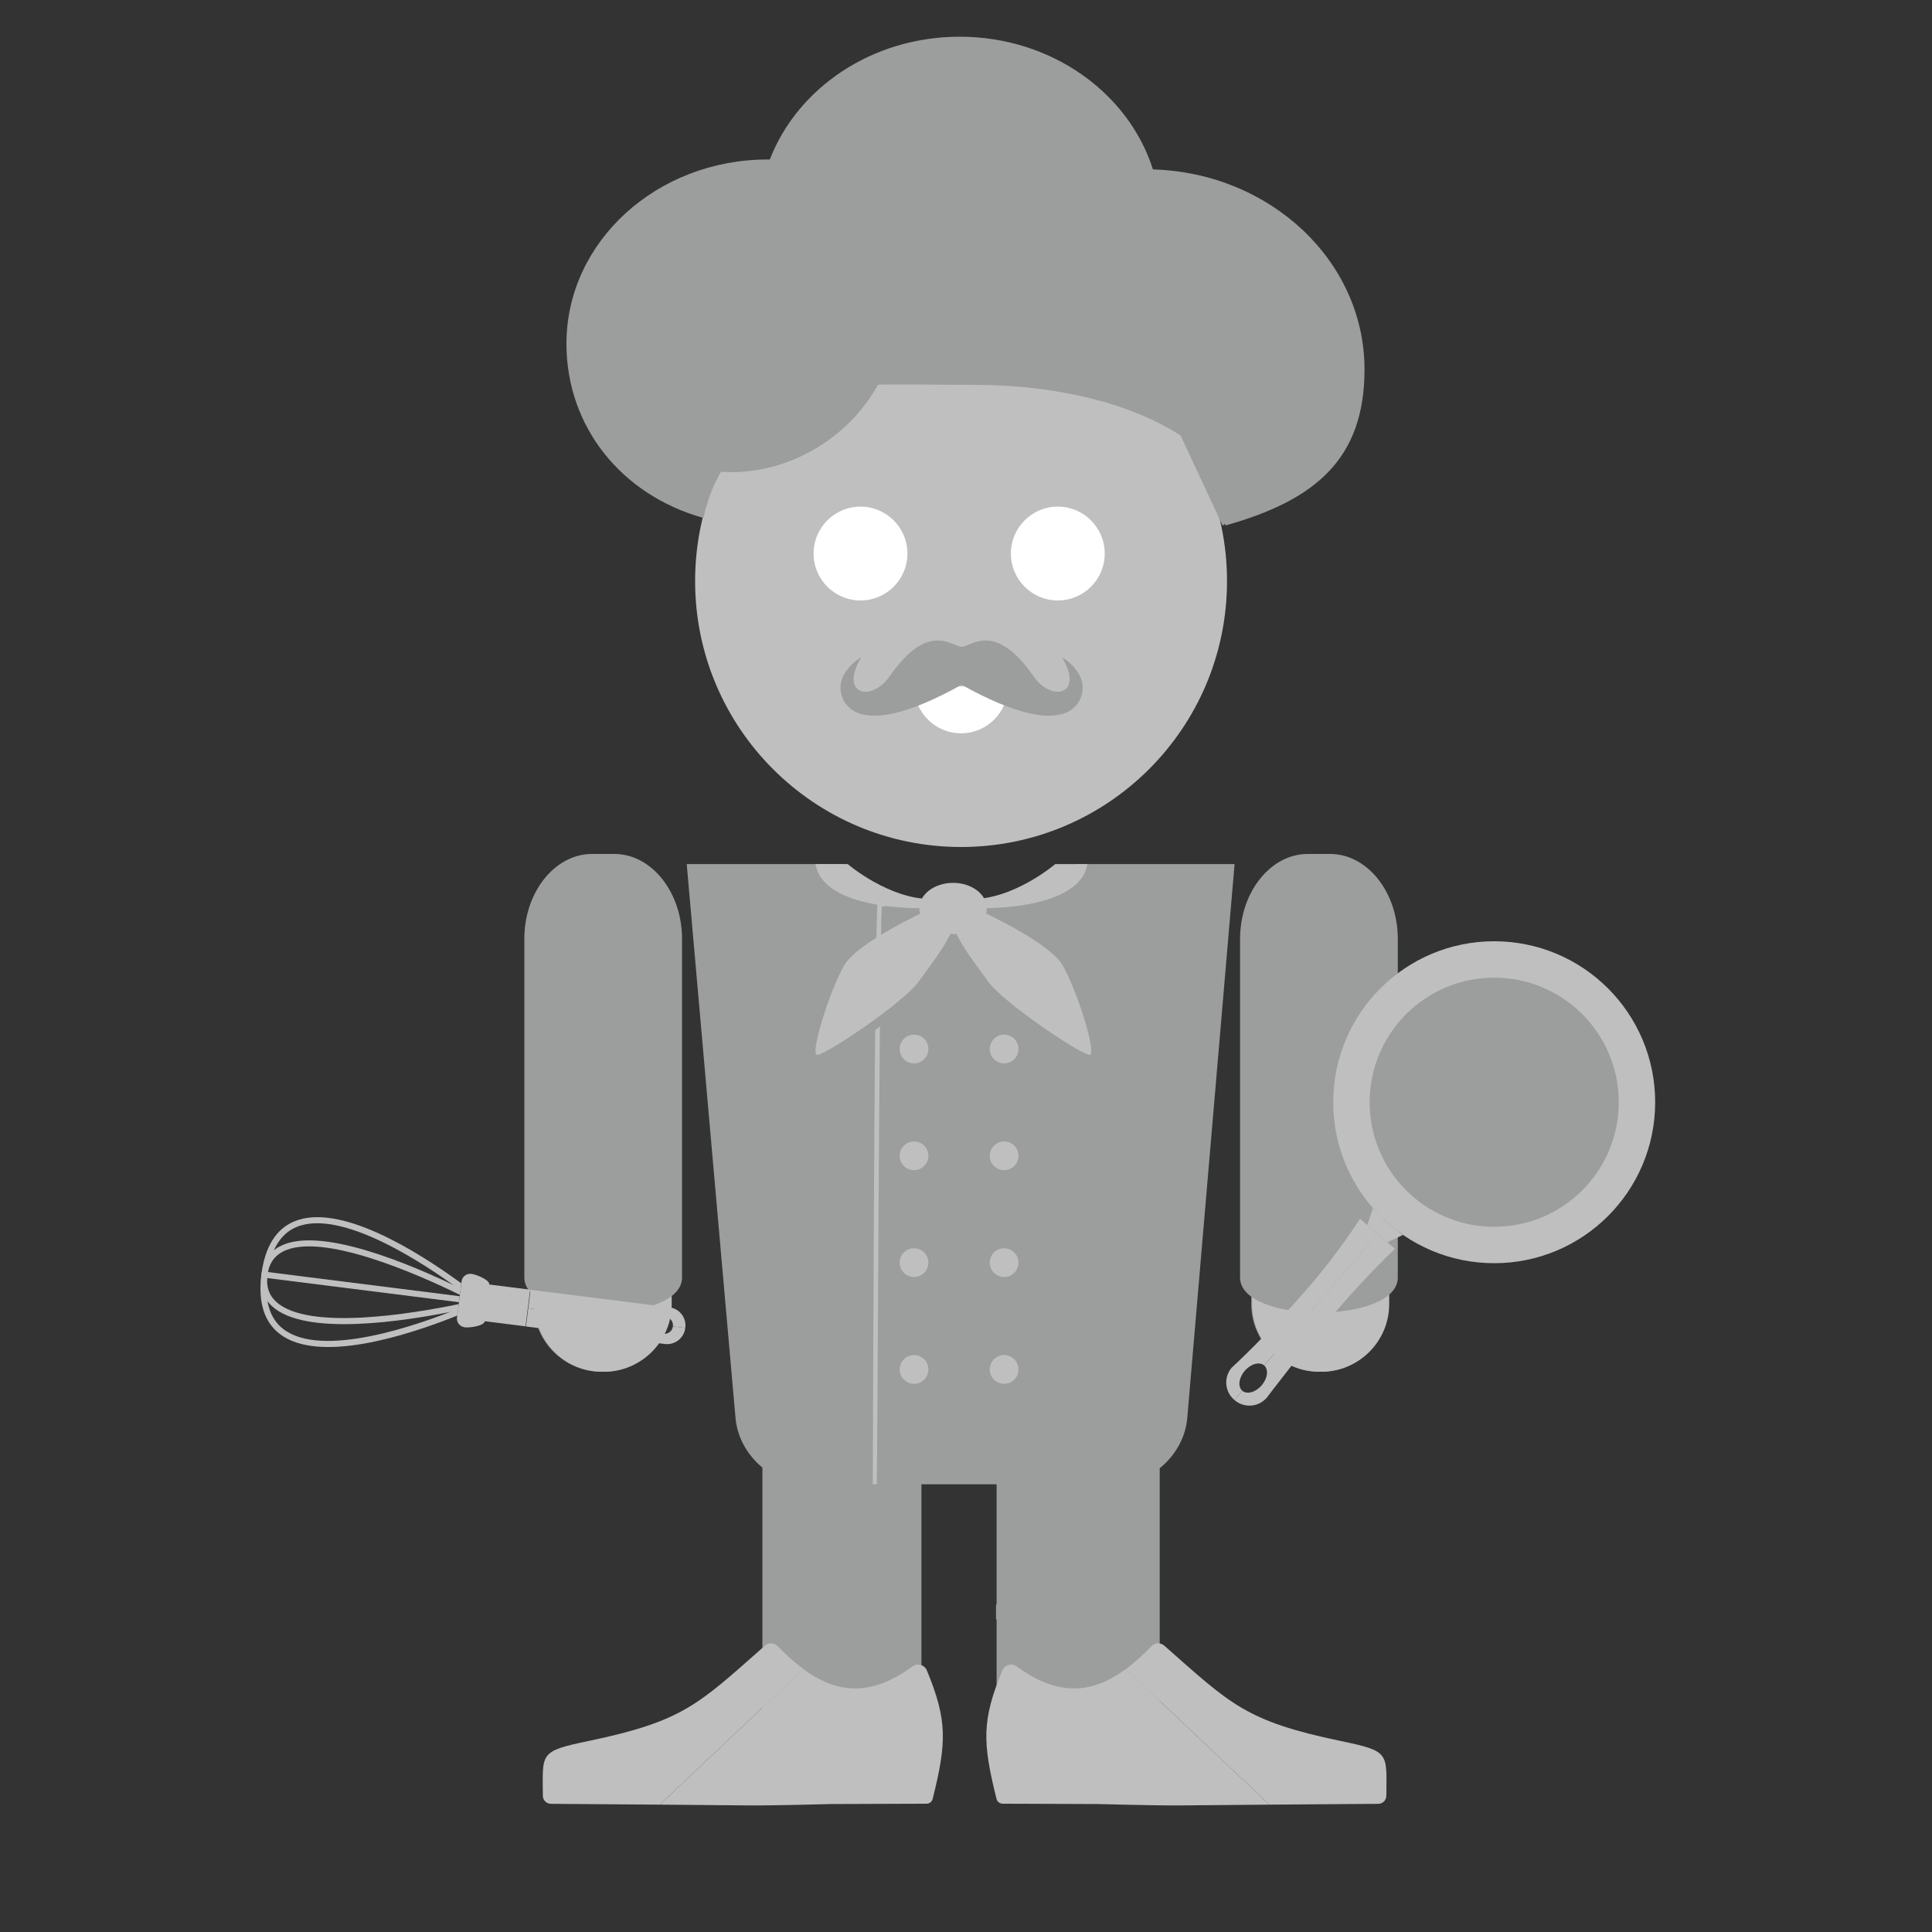 <?xml version="1.0" encoding="utf-8"?>
<!-- Generator: Adobe Illustrator 16.0.1, SVG Export Plug-In . SVG Version: 6.00 Build 0)  -->
<!DOCTYPE svg PUBLIC "-//W3C//DTD SVG 1.1//EN" "http://www.w3.org/Graphics/SVG/1.1/DTD/svg11.dtd">
<svg version="1.1" id="content" xmlns="http://www.w3.org/2000/svg" xmlns:xlink="http://www.w3.org/1999/xlink" x="0px" y="0px"
	 width="500px" height="500px" viewBox="0 0 500 500" enable-background="new 0 0 500 500" xml:space="preserve">
<rect x="0" y="0" width="500" height="500" fill="#333333" stroke="none"/>
<g id="bounds">
	<rect x="0" y="0" fill="none" width="500" height="500"/>
</g>
<g>
	<g>
		<g>
			<path fill="#9C9D9D" d="M173.605,337.514c0,9.62-7.872,17.492-17.492,17.492h-0.473c-9.622,0-17.492-7.872-17.492-17.492v-96.389
				c0-9.622,7.871-17.492,17.492-17.492h0.473c9.621,0,17.492,7.871,17.492,17.492V337.514z"/>
		</g>
	</g>
	<g>
		<g>
			<path fill="#9C9D9D" d="M359.297,337.514c0,9.62-7.872,17.492-17.492,17.492h-0.474c-9.621,0-17.492-7.872-17.492-17.492v-96.389
				c0-9.622,7.871-17.492,17.492-17.492h0.474c9.62,0,17.492,7.871,17.492,17.492V337.514z"/>
		</g>
	</g>
	<g>
		<circle fill="#BFBFC0" cx="248.722" cy="150.375" r="68.828"/>
	</g>
	<g>
		<circle fill="#FFFFFF" cx="222.698" cy="143.257" r="12.142"/>
		<circle fill="#FFFFFF" cx="273.761" cy="143.257" r="12.142"/>
		<path fill="#FFFFFF" d="M260.864,177.634c0,6.705-5.435,12.142-12.142,12.142c-6.705,0-12.141-5.437-12.141-12.142H260.864z"/>
	</g>
</g>
<g>
	<path fill="#9C9D9D" d="M218.836,355.007h-1.889c-10.799,0-19.634,8.834-19.634,19.632v70.113h41.156v-25.684v-3.826v-40.604
		C238.469,363.841,229.634,355.007,218.836,355.007z"/>
	<path fill="#9C9D9D" d="M280.246,355.006h-2.443c-10.935,0-19.883,8.946-19.883,19.883v40.356h-0.154v3.824h0.154v25.434h42.209
		v-25.434v-3.824v-40.356C300.13,363.952,291.183,355.006,280.246,355.006z"/>
</g>
<g>
	<g>
		<g>
			<path fill="#BFBFC0" d="M173.831,337.514c0,9.62-7.872,17.492-17.492,17.492h-0.472c-9.622,0-17.493-7.872-17.493-17.492v-96.389
				c0-9.622,7.872-17.492,17.493-17.492h0.472c9.621,0,17.492,7.871,17.492,17.492V337.514z"/>
		</g>
	</g>
	<g>
		<g>
			<path fill="#BFBFC0" d="M359.523,337.514c0,9.62-7.872,17.492-17.492,17.492h-0.474c-9.621,0-17.493-7.872-17.493-17.492v-96.389
				c0-9.622,7.872-17.492,17.493-17.492h0.474c9.62,0,17.492,7.871,17.492,17.492V337.514z"/>
		</g>
	</g>
</g>
<path fill="#9C9D9D" d="M176.511,330.633c0,12.084-40.814,12.084-40.814,0v-87.666c0-12.082,7.891-21.969,17.535-21.969h5.743
	c9.644,0,17.536,9.887,17.536,21.969V330.633z"/>
<path fill="#9C9D9D" d="M361.748,330.633c0,12.084-40.816,12.084-40.816,0v-87.666c0-12.082,7.893-21.969,17.536-21.969h5.743
	c9.643,0,17.537,9.887,17.537,21.969V330.633L361.748,330.633z"/>
<path fill="#9C9D9D" d="M278.57,223.633c0.248,0.419,0.378,0.847,0.378,1.285c0,4.501-13.58,8.15-30.333,8.15
	c-16.753,0-30.333-3.648-30.333-8.15c0-0.437,0.131-0.866,0.378-1.285h-40.938l12.62,143.266
	c0.811,9.479,9.259,17.236,18.773,17.236h79.421c9.515,0,17.945-7.759,18.735-17.239l12.236-143.263H278.57z"/>
<path fill="#BFBFC0" d="M234.277,233.843c3.003-0.205,6.122-0.151,10.059-0.118c-0.037-0.005-0.073-0.008-0.109-0.013
	c8.723-1.051,1-0.473-0.313-0.701c-4.73-0.408-12.847-0.097-16.798,0.714c-0.853,7.652-1.219,142.044-1.237,150.41h1.033
	c0.192-7.963,0.677-141.63,1.3-149.454C230.321,234.231,232.274,233.98,234.277,233.843z"/>
<g>
	<path fill="#9C9D9D" d="M236.55,240.123c2.052,0,3.717,1.665,3.717,3.72c0,2.051-1.665,3.717-3.717,3.717
		c-2.054,0-3.716-1.667-3.716-3.717C232.833,241.788,234.497,240.123,236.55,240.123z"/>
</g>
<g>
	<path fill="#9C9D9D" d="M259.869,240.123c2.051,0,3.714,1.665,3.714,3.72c0,2.051-1.664,3.717-3.714,3.717
		c-2.055,0-3.719-1.667-3.719-3.717C256.151,241.788,257.816,240.123,259.869,240.123z"/>
</g>
<g>
	<path fill="#BFBFC0" d="M236.55,267.764c2.052,0,3.717,1.665,3.717,3.721c0,2.052-1.665,3.716-3.717,3.716
		c-2.054,0-3.716-1.665-3.716-3.716C232.833,269.428,234.497,267.764,236.55,267.764z"/>
</g>
<g>
	<path fill="#BFBFC0" d="M259.869,267.764c2.051,0,3.714,1.665,3.714,3.721c0,2.052-1.664,3.716-3.714,3.716
		c-2.055,0-3.719-1.665-3.719-3.716C256.151,269.428,257.816,267.764,259.869,267.764z"/>
</g>
<g>
	<circle fill="#BFBFC0" cx="236.55" cy="299.124" r="3.719"/>
</g>
<g>
	<circle fill="#BFBFC0" cx="259.869" cy="299.124" r="3.719"/>
</g>
<g>
	<circle fill="#BFBFC0" cx="236.55" cy="326.768" r="3.718"/>
</g>
<g>
	<circle fill="#BFBFC0" cx="259.869" cy="326.768" r="3.718"/>
</g>
<g>
	<circle fill="#BFBFC0" cx="236.55" cy="354.408" r="3.719"/>
</g>
<g>
	<circle fill="#BFBFC0" cx="259.869" cy="354.408" r="3.719"/>
</g>
<path fill="#9C9D9D" d="M280.13,176.927c-0.654-4.052-5.421-7.096-5.212-6.705c5.717,9.58-2.822,11.771-7.674,4.462
	c-9.915-14.04-15.922-7.31-18.381-7.31c-2.461,0-8.467-6.73-18.382,7.31c-4.85,7.31-13.39,5.118-7.672-4.462
	c0.206-0.392-4.56,2.653-5.213,6.705c-0.652,4.054,2.607,16.284,31.267,0.291C277.523,193.211,280.779,180.981,280.13,176.927z"/>
<path fill="#BFBFC0" d="M238.052,235.025c0,0-25.002,0.545-26.989-11.393h8.337c0,0,10.86,9.32,22.125,9.055
	C252.786,232.422,238.052,235.025,238.052,235.025z"/>
<path fill="#BFBFC0" d="M254.431,235.025c0,0,25.002,0.545,26.989-11.393h-8.337c0,0-10.861,9.32-22.125,9.055
	C239.696,232.422,254.431,235.025,254.431,235.025z"/>
<path fill="#9C9D9D" d="M250.475,236.495c-0.908-0.054-1.819-0.129-2.742-0.255c-0.444-0.062-0.891-0.102-1.337-0.145
	c-1.814,0.243-3.646,0.416-5.324,0.089c-0.21-0.042-0.417-0.123-0.618-0.222c-4.454,2.552-14.872,8.914-17.264,13.871
	c-3.065,6.351-7.479,23.066-5.818,23.173c1.663,0.104,18.693-13.513,21.956-19.088c3.261-5.576,7.124-10.868,8.289-17.394
	c-0.016-0.053-0.076-0.095-0.105-0.144h0.004c0.611,0.063,1.255,0.11,1.957,0.128l0,0.016h0.751l-0.002-0.016
	C250.308,236.505,250.388,236.499,250.475,236.495z"/>
<path fill="#9C9D9D" d="M270.301,249.833c-2.369-4.912-12.598-11.189-17.112-13.781c-2.436,0.36-4.855,0.549-7.305,0.509
	c1.172,6.507,5.025,11.791,8.28,17.357c3.265,5.575,20.292,19.192,21.955,19.088C277.78,272.899,273.368,256.183,270.301,249.833z"
	/>
<path fill="#BFBFC0" d="M251.219,236.495c-1.088-0.054-2.182-0.129-3.288-0.255c-0.533-0.062-1.069-0.102-1.606-0.145
	c-2.178,0.243-4.375,0.416-6.389,0.089c-0.252-0.042-0.5-0.123-0.742-0.222c-5.345,2.552-17.846,8.914-20.715,13.871
	c-3.679,6.351-8.974,23.066-6.983,23.173c1.997,0.104,22.432-13.513,26.345-19.088c3.915-5.576,8.549-10.868,9.947-17.394
	c-0.019-0.053-0.092-0.095-0.127-0.144h0.002c0.734,0.063,1.508,0.11,2.35,0.128l-0.001,0.016h0.901l-0.003-0.016
	C251.02,236.505,251.116,236.499,251.219,236.495z"/>
<path fill="#BFBFC0" d="M275.012,249.833c-2.843-4.912-15.117-11.189-20.533-13.781c-2.924,0.36-5.828,0.549-8.767,0.509
	c1.405,6.507,6.028,11.791,9.934,17.357c3.918,5.575,24.352,19.192,26.346,19.088C283.987,272.899,278.691,256.183,275.012,249.833z
	"/>
<ellipse fill="#BFBFC0" cx="246.652" cy="235.108" rx="8.734" ry="6.626"/>
<g>
	<circle fill="#BFBFC0" cx="386.698" cy="285.256" r="41.66"/>
	<circle fill="#BFBFC0" cx="386.698" cy="285.256" r="39.524"/>
	<circle fill="#9C9D9D" cx="386.698" cy="285.256" r="32.235"/>
	<path fill="#BFBFC0" d="M355.308,312.64l-1.431,4.408l5.178,4.465l4.042-1.931c-1.234-0.85-2.437-1.771-3.598-2.771
		C357.982,315.504,356.59,314.105,355.308,312.64z"/>
	<g>
		<path fill="#BFBFC0" d="M339.231,332.473c-11.613,13.472-20.442,21.45-20.442,21.45c-2.135,2.474-1.858,6.21,0.616,8.341
			l0.047,0.04l2.053-2.381c-1.205-1.041-0.92-3.352,0.642-5.162c1.559-1.809,3.803-2.433,5.007-1.393l29.354-34.054l-4.524-3.9
			C351.982,315.414,346.239,324.342,339.231,332.473z"/>
		<path fill="#BFBFC0" d="M327.153,353.368c1.207,1.039,0.922,3.351-0.64,5.161c-1.559,1.808-3.802,2.431-5.009,1.393l-2.053,2.382
			l0.046,0.038c2.475,2.133,6.206,1.856,8.341-0.618c0,0,9.554-12.64,18.344-22.835c8.369-9.71,14.849-15.675,14.849-15.675
			l-4.525-3.899L327.153,353.368z"/>
	</g>
</g>
<g>
	<path fill="#BFBFC0" d="M122.036,329.677c-1.27-0.16-2.42,0.686-2.574,1.894l-1.192,9.464c-0.151,1.204,0.754,2.313,2.023,2.474
		c1.269,0.157,5.007-0.361,5.159-1.568l1.191-9.466C126.797,331.268,123.304,329.836,122.036,329.677z"/>
	
		<rect x="125.99" y="333.09" transform="matrix(0.992 0.125 -0.125 0.992 43.19 -13.752)" fill="#BFBFC0" width="10.753" height="9.57"/>
	<path fill="#BFBFC0" d="M76.022,316.151c-4.664,2.002-7.48,6.613-8.373,13.699c-0.893,7.087,0.693,12.249,4.712,15.348
		c10.133,7.807,32.978,0.478,45.979-4.725l0.224-1.775l-0.405,0.164c-10.159,4.095-34.865,12.784-44.843,5.095
		c-3.549-2.732-4.934-7.415-4.115-13.911c0.818-6.496,3.319-10.687,7.437-12.457c11.573-4.973,33.352,9.573,42.179,16.056
		l0.352,0.259l0.224-1.775C108.087,323.866,87.773,311.1,76.022,316.151z"/>
	<path fill="#BFBFC0" d="M72.345,322.597c-2.693,1.457-4.272,3.896-4.696,7.252c-0.423,3.355,0.502,6.111,2.75,8.189
		c8.457,7.814,33.652,4.073,48.109,1.096l0.208-1.639l-0.264,0.058c-11.368,2.352-38.702,6.997-46.992-0.664
		c-1.882-1.738-2.62-3.978-2.259-6.844c0.361-2.867,1.632-4.852,3.887-6.07c9.934-5.367,35.26,5.913,45.688,11.013l0.239,0.117
		l0.208-1.639C105.957,326.998,82.475,317.126,72.345,322.597z"/>
	
		<rect x="67.69" y="332.294" transform="matrix(0.992 0.125 -0.125 0.992 42.364 -9.06)" fill="#BFBFC0" width="51.386" height="1.564"/>
	<g>
		<polygon fill="#9C9D9D" points="163.818,341.962 163.818,341.962 136.716,338.548 136.716,338.548 		"/>
		<path fill="#BFBFC0" d="M173.246,338.329l-35.932-4.527l-0.598,4.747l27.102,3.414c0.152-1.214,1.262-2.075,2.476-1.921
			l5.936,0.75c1.215,0.151,2.075,1.26,1.923,2.474l3.196,0.402l0.006-0.047C177.681,341.024,175.842,338.654,173.246,338.329z"/>
		<polygon fill="#9C9D9D" points="174.153,343.264 174.153,343.264 177.349,343.667 177.349,343.667 		"/>
		<path fill="#BFBFC0" d="M171.676,345.187l-5.937-0.749c-1.215-0.153-2.075-1.262-1.921-2.477l-27.102-3.414l-0.597,4.748
			l35.931,4.527c2.598,0.327,4.968-1.514,5.293-4.109l0.006-0.048l-3.196-0.402C173.998,344.479,172.89,345.339,171.676,345.187z"/>
	</g>
</g>
<ellipse fill="#BFBFC0" cx="246.718" cy="233.397" rx="4.334" ry="2.888"/>
<path fill="#BFBFC0" d="M207.885,431.939l-37.122,35.101l-28.179-0.21c-1.155-0.011-2.078-0.925-2.095-2.061
	c-0.046-11.152-1.022-11.526,11.856-14.208c24.55-5.127,28.375-9.454,45.612-24.663c0.936-0.86,2.442-0.793,3.34,0.147
	C203.489,428.332,205.685,430.295,207.885,431.939L207.885,431.939z"/>
<path fill="#BFBFC0" d="M170.761,467.039l37.122-35.101c8.619,6.346,17.427,7.296,28.31-0.699c1.236-0.901,3.067-0.402,3.685,1.071
	c5.308,12.887,5.165,18.557,1.494,33.251c-0.182,0.735-0.839,1.235-1.615,1.236c-8.239,0.028-16.453,0.058-24.691,0.089
	c-0.879-0.004-13.264,0.398-21.425,0.355L170.761,467.039z"/>
<path fill="#BFBFC0" d="M291.391,431.939l37.123,35.101l28.178-0.21c1.154-0.011,2.079-0.925,2.096-2.061
	c0.047-11.152,1.022-11.526-11.855-14.208c-24.552-5.127-28.374-9.454-45.613-24.663c-0.936-0.86-2.441-0.793-3.339,0.147
	C295.786,428.332,293.591,430.295,291.391,431.939L291.391,431.939z"/>
<path fill="#BFBFC0" d="M328.514,467.039l-37.123-35.101c-8.618,6.346-17.428,7.296-28.31-0.699
	c-1.236-0.901-3.068-0.402-3.684,1.071c-5.31,12.887-5.167,18.557-1.495,33.251c0.183,0.735,0.837,1.235,1.615,1.236
	c8.24,0.028,16.454,0.058,24.692,0.089c0.878-0.004,13.263,0.398,21.425,0.355L328.514,467.039z"/>
<path fill-rule="evenodd" clip-rule="evenodd" fill="#9C9D9D" d="M298.379,43.847C292.083,24.003,272.071,9.5,248.35,9.5
	c-22.683,0-41.972,13.265-49.122,31.779l-0.543-0.004c-28.77,0-52.089,21.34-52.089,47.665c0,21.444,14.144,39.125,35.438,45.11
	c6.029-27.439,33.849-37.291,65.612-37.291c35.523,0,68.821,2.47,69.46,39.246c23.144-6.501,36.029-17.087,36.029-40.395
	C353.135,67.571,328.785,44.739,298.379,43.847z"/>
<path fill-rule="evenodd" clip-rule="evenodd" fill="#9C9D9D" d="M251.881,99.599c28.505,0,52.271,8.271,63.647,21.677
	c0.874,0.128,2.562-4.118,3.444-3.979c3.312,0.521,2.813,0.242,6.177,0.831l-15.066-42.176c-2.455-0.683,0-1.332-2.456-1.947
	c-0.419-0.104-0.834-0.193-1.254-0.295c-2.036-0.499-4.074-0.988-6.11-1.437c-0.613-0.135-1.221-0.247-1.836-0.377
	c-1.839-0.393-3.681-0.783-5.521-1.133c-0.76-0.144-1.52-0.259-2.276-0.396c-1.694-0.305-3.389-0.615-5.084-0.88
	c-0.857-0.136-1.72-0.24-2.58-0.365c-1.591-0.232-3.182-0.473-4.772-0.669c-0.957-0.119-1.916-0.202-2.874-0.308
	c-1.495-0.165-2.986-0.342-4.479-0.474c-1.031-0.091-2.057-0.145-3.084-0.219c-1.421-0.104-2.844-0.224-4.267-0.296
	c-1.094-0.059-2.189-0.075-3.281-0.114c-1.356-0.047-2.712-0.111-4.067-0.13c-0.074,0-0.15-0.006-0.226-0.007v0.008
	c-19.395-0.249-38.786,2.469-58.176,9.039l-12.886,34.292c1.189-0.296,3.628,1.947,4.831,1.667
	C200.589,97.537,222.54,99.599,251.881,99.599z"/>
<polygon fill-rule="evenodd" clip-rule="evenodd" fill="#9C9D9D" points="276.482,50.33 316.397,136.005 339.995,121.278 
	310.218,61.415 "/>
<g>
	<g>
		<path fill-rule="evenodd" clip-rule="evenodd" fill="#9C9D9D" d="M179.356,55.421c19.143-10.173,41.36-4.623,49.62,12.399
			c8.258,17.02-0.564,39.066-19.708,49.24c-19.147,10.172-41.363,4.622-49.62-12.398C151.386,87.642,160.213,65.597,179.356,55.421z
			"/>
	</g>
</g>
<path fill-rule="evenodd" clip-rule="evenodd" fill="#9C9D9D" d="M213.78,112.288c-21.896,11.637-46.698,6.533-55.396-11.393
	c-0.272-0.56-0.524-1.125-0.758-1.696c0.498,1.863,1.162,3.691,2.022,5.463c8.256,17.02,30.472,22.571,49.62,12.398
	c5.04-2.679,9.356-6.186,12.843-10.202C219.554,108.866,216.776,110.697,213.78,112.288z"/>
</svg>
